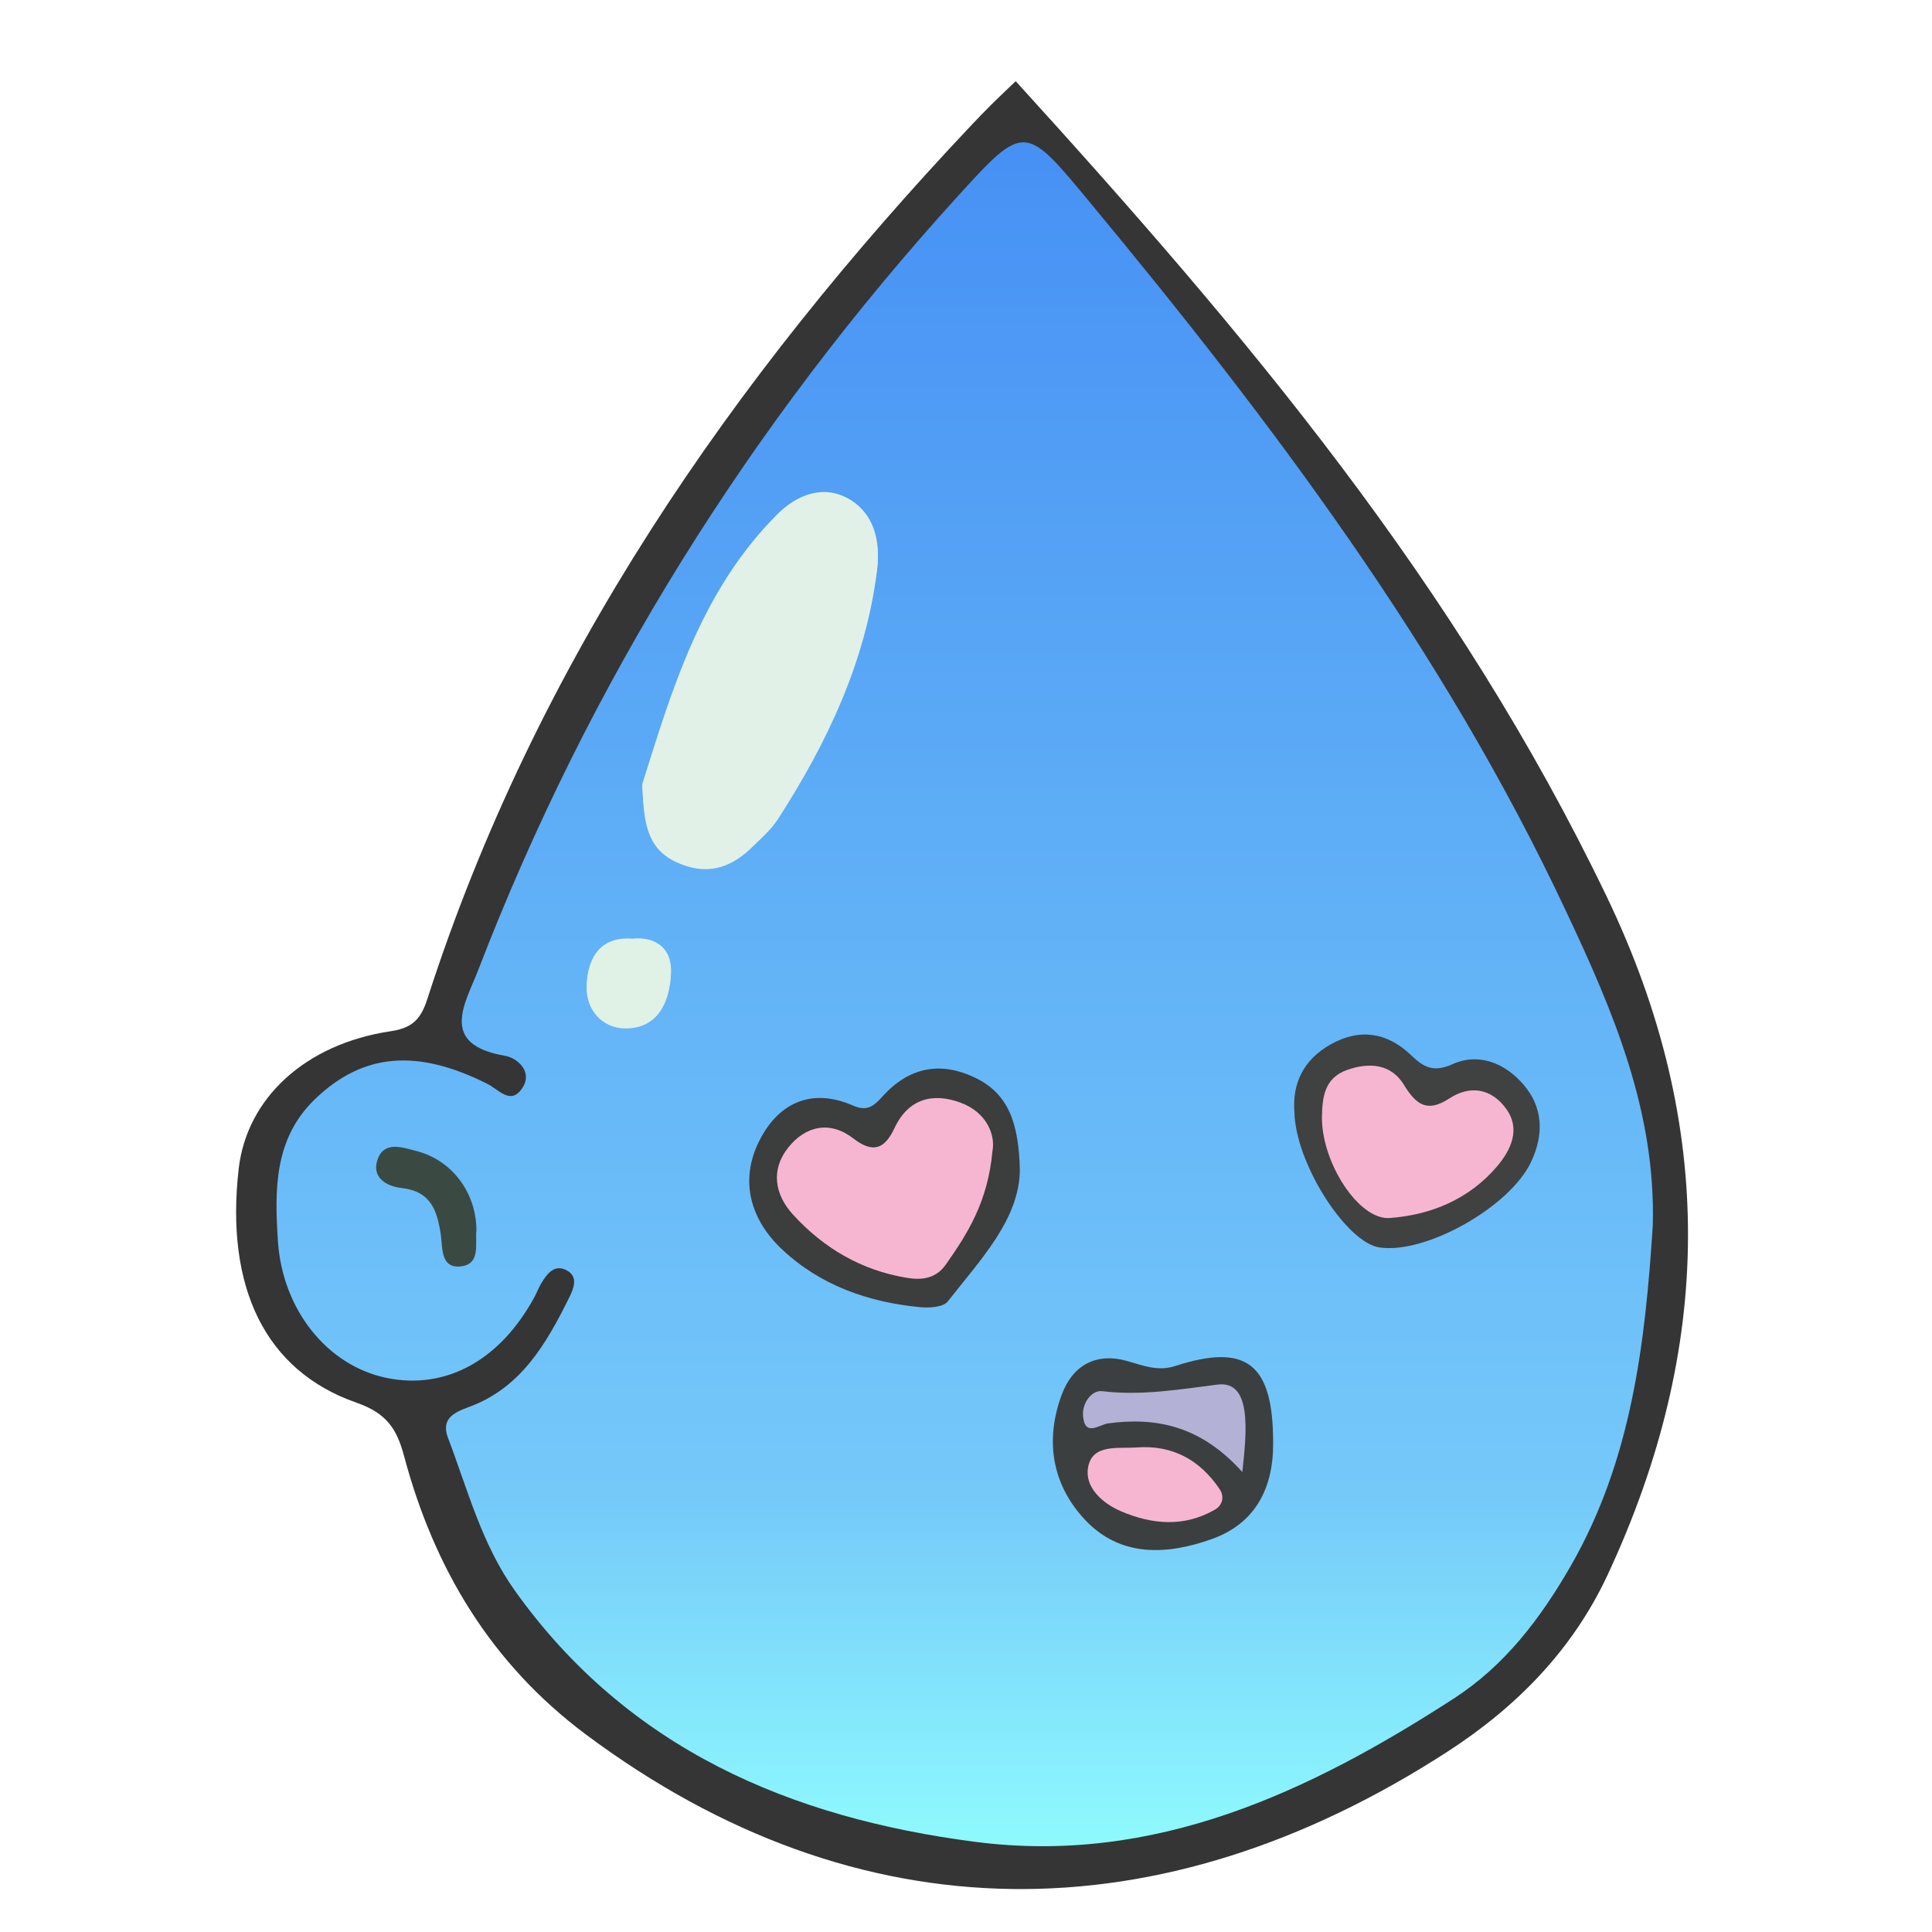 <svg width="169" height="169" viewBox="0 0 169 169" fill="none" xmlns="http://www.w3.org/2000/svg">
<g opacity="0.8">
<path d="M88.847 7.1C109.082 29.338 127.42 51.116 140.543 78.423C150.18 98.473 149.847 117.962 140.631 137.748C137.559 144.345 132.634 149.332 126.628 153.219C101.512 169.483 75.089 169.502 51.267 151.735C42.969 145.546 37.968 137.213 35.336 127.333C34.714 125.006 33.822 123.616 31.183 122.698C23.161 119.906 19.694 112.554 20.881 102.227C21.591 96.07 26.692 91.316 34.186 90.203C36.102 89.919 36.819 89.114 37.371 87.416C46.87 57.927 63.976 33.179 85.015 10.903C86.498 9.337 87.057 8.81 88.847 7.1Z" fill="#020302"/>
<path d="M144.574 107.236C143.908 117.575 142.708 127.776 137.368 137.034C134.736 141.587 131.651 145.668 127.204 148.555C114.457 156.813 100.95 163.14 85.314 161.114C69.207 159.033 54.934 153.02 45.033 139.134C42.131 135.059 40.925 130.336 39.197 125.801C38.556 124.122 39.656 123.575 41.025 123.072C45.574 121.405 47.791 117.537 49.795 113.493C50.203 112.676 50.549 111.726 49.676 111.185C48.539 110.481 47.848 111.406 47.314 112.317C47.094 112.688 46.949 113.097 46.742 113.475C43.714 119.028 38.971 121.606 33.782 120.525C28.637 119.449 24.723 114.594 24.315 108.613C24.013 104.11 23.957 99.595 27.569 96.129C31.784 92.092 36.502 91.727 42.646 94.815C43.582 95.287 44.625 96.632 45.605 95.299C46.723 93.784 45.247 92.538 44.179 92.356C38.336 91.356 40.705 87.771 41.823 84.872C51.541 59.665 65.62 37.144 83.769 17.176C89.618 10.742 89.668 10.856 95.29 17.642C111.278 36.924 126.274 56.86 136.991 79.715C141.118 88.463 144.863 97.249 144.574 107.236Z" fill="url(#paint0_linear_36316_28216)"/>
<path d="M56.19 68.76C58.715 60.792 61.241 51.943 67.988 45.201C69.659 43.528 71.983 42.535 74.27 43.862C76.456 45.126 77.015 47.528 76.72 49.874C75.728 57.861 72.373 64.943 68.07 71.622C67.46 72.571 66.568 73.351 65.745 74.15C63.817 76.024 61.674 76.609 59.105 75.389C56.598 74.194 56.316 71.999 56.19 68.76Z" fill="#DAEEE2"/>
<path d="M56.19 68.552C58.715 60.583 61.241 51.734 67.988 44.993C69.659 43.32 71.983 42.326 74.27 43.653C76.456 44.917 77.015 47.32 76.72 49.665C75.728 57.653 72.373 64.734 68.07 71.413C67.46 72.363 66.568 73.143 65.745 73.941C63.817 75.815 61.674 76.4 59.105 75.18C56.598 73.985 56.316 71.79 56.19 68.552Z" fill="#DAEEE2"/>
<path d="M55.311 82.317C57.472 82.097 58.778 83.279 58.691 85.229C58.577 87.581 57.597 89.939 54.764 89.965C52.697 89.984 51.234 88.329 51.322 86.292C51.422 84.034 52.477 82.103 55.311 82.317Z" fill="#D8EDE0"/>
<path d="M55.311 82.109C57.472 81.888 58.778 83.071 58.691 85.02C58.577 87.373 57.597 89.731 54.764 89.756C52.697 89.775 51.234 88.121 51.322 86.083C51.422 83.825 52.477 81.895 55.311 82.109Z" fill="#D8EDE0"/>
<path d="M41.674 107.574C41.548 108.788 42.057 110.53 40.38 110.769C38.52 111.033 38.728 109.146 38.558 108.008C38.244 105.876 37.685 104.203 35.122 103.92C33.821 103.775 32.452 103.008 33.042 101.386C33.633 99.763 35.266 100.398 36.378 100.669C39.557 101.467 41.649 104.335 41.674 107.574Z" fill="#091D14"/>
<path d="M111.366 126.212C111.397 130.174 109.808 133.268 106.007 134.626C102.081 136.029 97.966 136.255 94.85 132.878C92.042 129.834 91.401 126.042 92.846 122.073C93.832 119.363 95.931 118.281 98.645 119.067C100.052 119.476 101.333 119.967 102.785 119.495C109.048 117.464 111.372 119.281 111.366 126.212Z" fill="#0B0F0F"/>
<path d="M99.415 126.614C102.556 126.382 104.937 127.69 106.671 130.237C107.136 130.922 106.947 131.677 106.244 132.073C103.555 133.601 100.797 133.363 98.064 132.199C96.387 131.482 94.879 130.073 95.175 128.375C95.533 126.287 97.775 126.728 99.415 126.614Z" fill="#F4A4C7"/>
<path d="M108.671 128.767C105.121 124.811 101.277 123.924 96.936 124.509C96.144 124.616 94.894 125.736 94.737 123.849C94.643 122.698 95.522 121.585 96.408 121.692C99.876 122.107 103.136 121.535 106.535 121.113C109.513 120.755 109.06 125.245 108.671 128.767Z" fill="#A09DCA"/>
<path d="M89.211 102.309C89.18 106.643 85.8 110.146 82.904 113.844C82.515 114.34 81.308 114.422 80.511 114.347C75.975 113.913 71.785 112.454 68.424 109.303C65.66 106.712 64.68 103.322 66.382 99.869C68.022 96.536 70.918 95.083 74.637 96.718C75.874 97.259 76.471 96.718 77.187 95.92C79.487 93.36 82.251 92.794 85.335 94.291C88.3 95.725 89.111 98.404 89.211 102.309Z" fill="#0B0D0C"/>
<path d="M86.816 100.679C86.408 105.144 84.636 107.905 82.739 110.609C81.878 111.842 80.66 111.999 79.309 111.773C75.345 111.119 72.053 109.182 69.377 106.257C67.763 104.496 67.404 102.326 68.944 100.389C70.464 98.471 72.612 98.012 74.635 99.578C76.432 100.968 77.418 100.44 78.254 98.66C79.466 96.088 81.615 95.572 84.002 96.446C86.339 97.302 87.08 99.301 86.816 100.679Z" fill="#F4A4C7"/>
<path d="M113.228 97.262C113.033 94.803 113.995 92.722 116.363 91.376C118.932 89.917 121.351 90.306 123.418 92.288C124.561 93.382 125.384 93.835 127.08 93.08C129.379 92.055 131.654 93.011 133.249 94.853C134.996 96.872 135.065 99.256 133.915 101.665C132.056 105.576 124.743 109.708 120.685 109.123C117.764 108.708 113.303 101.734 113.228 97.262Z" fill="#0F1311"/>
<path d="M115.635 97.77C115.666 95.997 115.83 94.299 117.853 93.588C119.794 92.903 121.685 93.072 122.79 94.871C123.884 96.657 124.845 97.349 126.792 96.079C128.601 94.896 130.448 95.223 131.724 96.953C133.074 98.783 132.138 100.638 130.938 102.047C128.513 104.883 125.203 106.279 121.559 106.544C118.864 106.739 115.629 101.732 115.635 97.77Z" fill="#F4A4C7"/>
</g>
<defs>
<linearGradient id="paint0_linear_36316_28216" x1="84.388" y1="12.449" x2="84.388" y2="161.495" gradientUnits="userSpaceOnUse">
<stop stop-color="#1875F1"/>
<stop offset="0.792" stop-color="#52BBF8"/>
<stop offset="1" stop-color="#72F9FD"/>
</linearGradient>
</defs>
</svg>
